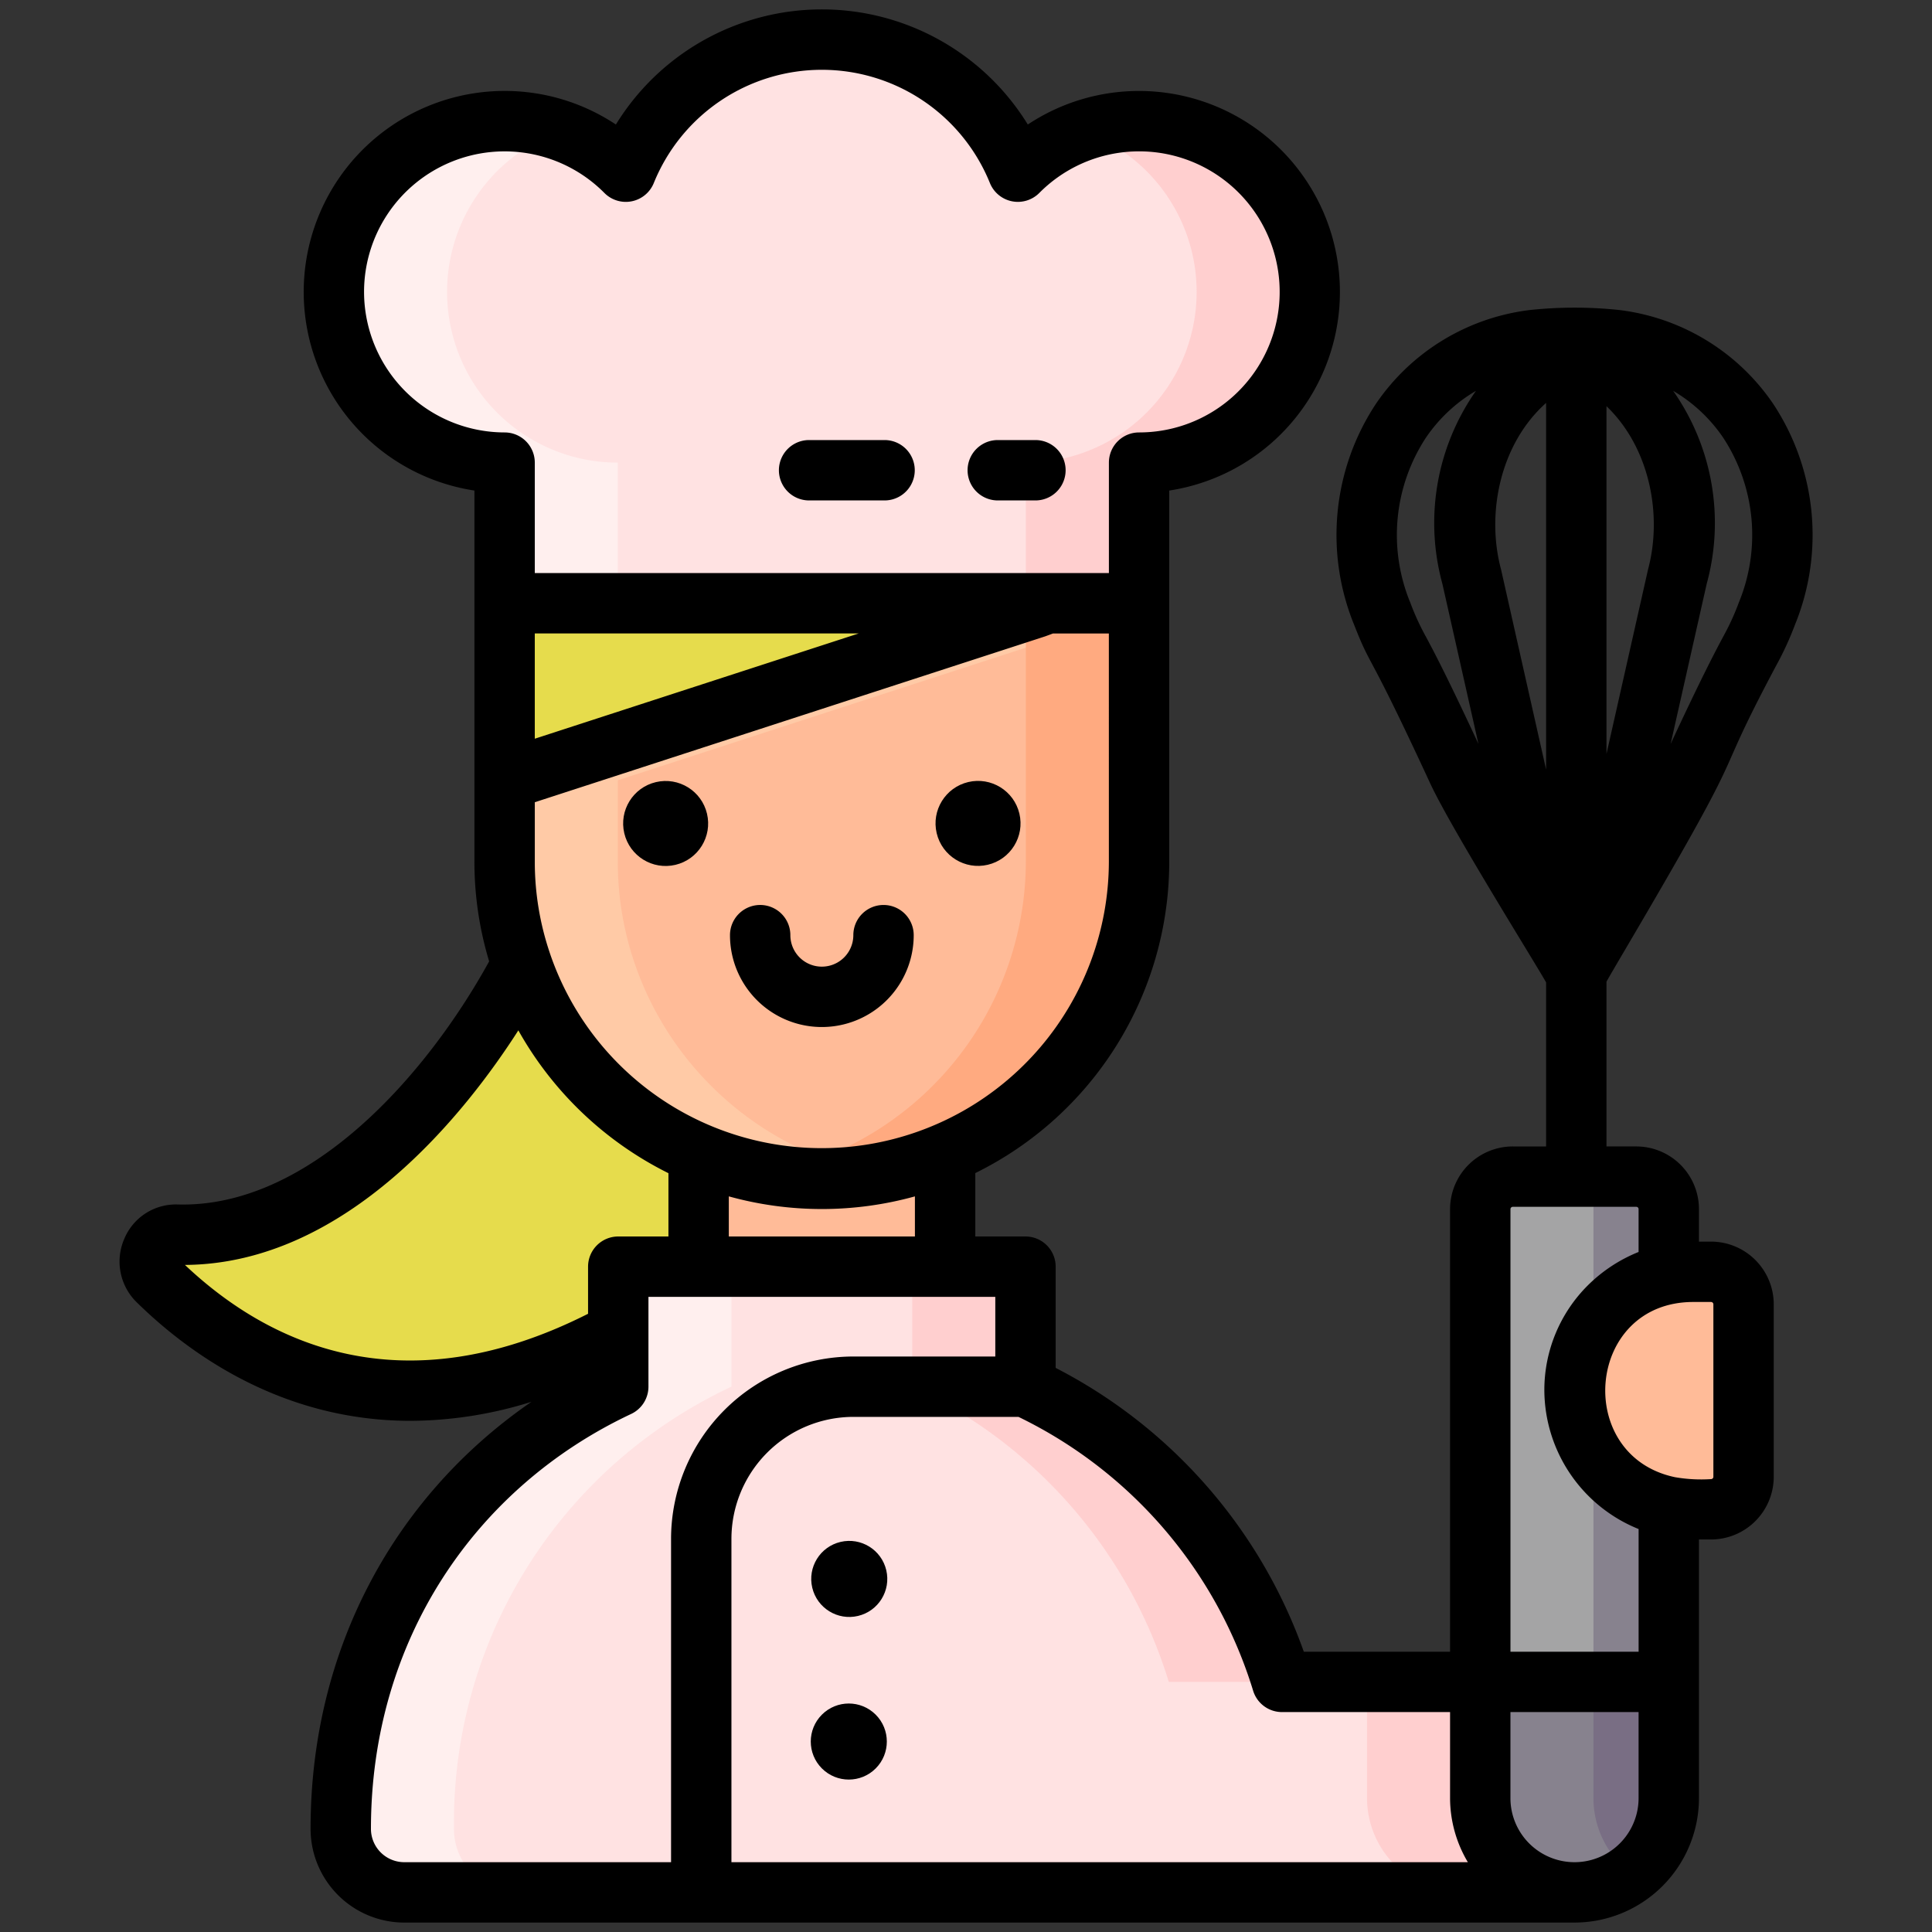 <svg height="512" viewBox="0 0 256 256" width="512" xmlns="http://www.w3.org/2000/svg"><rect x="0" y="0" width="256" height="256" fill="#333333" stroke="none"/><path d="m150.935 16.056a22.549 22.549 0 0 0 -16.061 6.694 28.027 28.027 0 0 0 -51.95 0 22.623 22.623 0 1 0 -16.062 38.55v18.635h84.073v-18.635a22.624 22.624 0 0 0 0-45.247z" fill="#ffe2e2"/><path d="m92.571 152.89v14.95h-10.65v8.66c-30.2 16.46-51.11 2.92-61-6.79a3.561 3.561 0 0 1 2.53-6.11c27.1.73 45.38-35.24 45.38-35.24l.25-.75a42.351 42.351 0 0 0 23.49 25.28z" fill="#e6dc4c"/><path d="m138.821 79.93-1.62.6-70.34 22.86v10.78a41.629 41.629 0 0 0 2.22 13.44 42.351 42.351 0 0 0 23.49 25.28 41.663 41.663 0 0 0 15.56 3.31c.26.01.51.01.77.01a41.617 41.617 0 0 0 16.33-3.32 42.187 42.187 0 0 0 25.7-38.72v-34.24z" fill="#ffbb98"/><path d="m125.231 152.89v14.95h-32.66v-14.95a41.663 41.663 0 0 0 15.56 3.31c.26.01.51.01.77.01a41.617 41.617 0 0 0 16.33-3.32z" fill="#ffbb98"/><path d="m138.821 79.93-1.62.6-70.34 22.86v-23.46z" fill="#e6dc4c"/><path d="m208.631 250.75h-155.07a8.412 8.412 0 0 1 -8.41-8.42v-.81a63.643 63.643 0 0 1 24.1-49.94c1-.79 2.01-1.54 3.04-2.27a65.185 65.185 0 0 1 9.63-5.57v-15.9h53.96v15.9a64.574 64.574 0 0 1 9.62 5.57c1.04.73 2.06 1.48 3.04 2.27a63.776 63.776 0 0 1 21.33 31.28h26.27v15.4a12.494 12.494 0 0 0 12.49 12.49z" fill="#ffe2e2"/><path d="m213.241 173.13a15.731 15.731 0 0 0 7.88 26.52v23.21h-24.98v-62.64a4.31 4.31 0 0 1 4.31-4.31h16.37a4.3 4.3 0 0 1 4.3 4.31v8.64a15.6 15.6 0 0 0 -7.88 4.27z" fill="#87828e"/><path d="m226.721 168.52h-2.35a15.784 15.784 0 0 0 -3.25.34 15.733 15.733 0 0 0 0 30.79 15.784 15.784 0 0 0 3.25.34h2.35a4.31 4.31 0 0 0 4.31-4.31v-22.85a4.31 4.31 0 0 0 -4.31-4.31z" fill="#ffbb98"/><path d="m208.631 222.86h-12.49v15.4a12.49 12.49 0 0 0 24.98 0v-15.4z" fill="#796e84"/><path d="m59.241 38.68a22.616 22.616 0 0 1 15.12-21.34 22.62 22.62 0 1 0 -7.5 43.96v18.63h15v-18.63a22.623 22.623 0 0 1 -22.62-22.62z" fill="#ffefee"/><path d="m96.921 167.84v15.9a65.185 65.185 0 0 0 -9.63 5.57c-1.03.73-2.04 1.48-3.04 2.27a63.643 63.643 0 0 0 -24.1 49.94v.81a8.412 8.412 0 0 0 8.41 8.42h-15a8.412 8.412 0 0 1 -8.41-8.42v-.81a63.643 63.643 0 0 1 24.1-49.94c1-.79 2.01-1.54 3.04-2.27a65.185 65.185 0 0 1 9.63-5.57v-15.9z" fill="#ffefee"/><path d="m150.931 16.06a22.357 22.357 0 0 0 -7.49 1.28 22.62 22.62 0 0 1 -7.51 43.96v18.63h15v-18.63a22.62 22.62 0 1 0 0-45.24z" fill="#ffcfcf"/><path d="m153.981 196.43a63.793 63.793 0 0 1 15.89 26.43h-15a63.776 63.776 0 0 0 -21.33-31.28c-.98-.79-2-1.54-3.04-2.27a64.574 64.574 0 0 0 -9.62-5.57v-15.9h15v15.9a64.574 64.574 0 0 1 9.62 5.57c1.04.73 2.06 1.48 3.04 2.27a64.078 64.078 0 0 1 5.44 4.85z" fill="#ffcfcf"/><path d="m208.631 250.75h-15a12.494 12.494 0 0 1 -12.49-12.49v-15.4h15v15.4a12.494 12.494 0 0 0 12.49 12.49z" fill="#ffcfcf"/><path d="m81.861 103.39v10.78a41.629 41.629 0 0 0 2.22 13.44 42.351 42.351 0 0 0 23.49 25.28 41.3 41.3 0 0 0 8.85 2.64 41.489 41.489 0 0 1 -7.52.68c-.26 0-.51 0-.77-.01a41.663 41.663 0 0 1 -15.56-3.31 42.351 42.351 0 0 1 -23.49-25.28 41.629 41.629 0 0 1 -2.22-13.44v-10.78l70.339-22.86 1.62-.6h12.11v1.01z" fill="#ffcaa6"/><path d="m150.931 79.93v34.24a42.187 42.187 0 0 1 -25.7 38.72 41.617 41.617 0 0 1 -16.33 3.32c-.26 0-.51 0-.77-.01a41.239 41.239 0 0 1 -6.71-.67 41.7 41.7 0 0 0 8.81-2.64 42.187 42.187 0 0 0 25.7-38.72v-33.23l1.27-.41 1.62-.6z" fill="#ffaa80"/><path d="m215.451 155.91a4.31 4.31 0 0 0 -4.31 4.31v15.51a15.732 15.732 0 0 0 0 17.05v30.08h-15v-62.64a4.31 4.31 0 0 1 4.31-4.31z" fill="#a4a4a5"/><path d="m216.131 248.25a12.493 12.493 0 0 1 -19.99-9.99v-15.4h15v15.4a12.481 12.481 0 0 0 4.99 9.99z" fill="#87828e"/><g fill="#000000"><circle cx="88.197" cy="109.165" r="5.632" transform="matrix(.973 -.23 .23 .973 -22.722 23.184)"/><circle cx="129.6" cy="109.165" r="5.632" transform="matrix(.973 -.23 .23 .973 -21.614 32.696)"/><path d="m107.21 66.31h10a4 4 0 0 0 0-8h-10a4 4 0 1 0 0 8z"/><path d="m132.21 66.31h4.99a4 4 0 0 0 0-8h-4.99a4 4 0 0 0 0 8z"/><circle cx="112.507" cy="209.296" r="5.04" transform="matrix(.973 -.23 .23 .973 -45.076 31.448)"/><circle cx="112.507" cy="230.776" r="5.04" transform="matrix(.707 -.707 .707 .707 -130.231 147.147)"/><path d="m117.071 119.914a4 4 0 0 0 -4 4 4.172 4.172 0 0 1 -8.344 0 4 4 0 0 0 -8 0 12.172 12.172 0 1 0 24.344 0 4 4 0 0 0 -4-4z"/><path d="m234.941 53.488a28.884 28.884 0 0 0 -20.032-12.366c-.048-.01-.1-.013-.147-.021a55.842 55.842 0 0 0 -12.24 0c-.057.01-.117.013-.174.025a28.879 28.879 0 0 0 -20.019 12.364 31.507 31.507 0 0 0 -2.893 29.317c2.42 6.146 1.511 2.483 10.05 20.945 2.781 6.016 14.121 24.141 15.381 26.423v21.735h-4.416a8.32 8.32 0 0 0 -8.31 8.31v58.64h-19.38a67.809 67.809 0 0 0 -32.88-37.607v-13.413a4 4 0 0 0 -4-4h-6.649v-8.4a46.022 46.022 0 0 0 25.7-41.273v-34.2c0-.013 0-.025 0-.038v-14.929a26.625 26.625 0 1 0 -18.742-48.5 32.04 32.04 0 0 0 -54.582 0 26.627 26.627 0 1 0 -18.745 48.5v49.17a45.6 45.6 0 0 0 1.952 13.216c-8.315 15.114-23.815 32.684-41.264 32.214a7.4 7.4 0 0 0 -7.1 4.595 7.537 7.537 0 0 0 1.666 8.367c7.016 6.888 19.314 15.707 36.284 15.706a54.228 54.228 0 0 0 16.017-2.52c-18.088 12.452-29.266 32.728-29.266 56.582a12.428 12.428 0 0 0 12.409 12.42h155.07a16.508 16.508 0 0 0 16.49-16.49v-34.27h1.6a8.32 8.32 0 0 0 8.31-8.31v-22.85a8.32 8.32 0 0 0 -8.31-8.31h-1.6v-4.3a8.314 8.314 0 0 0 -8.3-8.31h-3.954v-21.832c.375-.681 1.673-2.89 2.944-5.051 17.282-29.395 10.155-19.19 19.561-36.869a40.923 40.923 0 0 0 2.462-5.354 31.5 31.5 0 0 0 -2.893-29.316zm-88.01 60.682a38.041 38.041 0 0 1 -74.062 12.155v-.005a37.614 37.614 0 0 1 -2.005-12.15v-7.87l67.576-21.962c.051-.016.1-.034.153-.053l.936-.346h7.4zm-25.7 44.357v5.313h-24.66v-5.315a46.164 46.164 0 0 0 24.661.002zm-50.369-60.643v-13.949h42.922l-30.931 10.052zm-22.623-59.204a18.622 18.622 0 0 1 31.845-13.113 4 4 0 0 0 6.547-1.314 24.027 24.027 0 0 1 44.537 0 4 4 0 0 0 6.546 1.313 18.623 18.623 0 1 1 13.221 31.734 4 4 0 0 0 -4 4v14.63h-76.072v-14.63a4 4 0 0 0 -4-4 18.645 18.645 0 0 1 -18.624-18.62zm-23.732 128.93c21.55-.144 37.349-20.411 44.177-31.081a46.512 46.512 0 0 0 19.887 18.924v8.387h-6.65a4 4 0 0 0 -4 4v6.243c-24.871 12.568-42.615 3.737-53.414-6.473zm64.412 36.29v42.85h-35.358a4.419 4.419 0 0 1 -4.409-4.42c0-25.005 13.833-45.261 34.471-54.97a4 4 0 0 0 2.3-3.62v-11.9h45.96v7.905h-18.807a24.184 24.184 0 0 0 -24.157 24.155zm8 42.849v-42.849a16.175 16.175 0 0 1 16.157-16.156h21.878a59.741 59.741 0 0 1 31.092 36.285 4 4 0 0 0 3.825 2.83h22.27v11.4a16.637 16.637 0 0 0 2.357 8.49zm92.04-162.349a33.263 33.263 0 0 1 -2.078-4.522 23.511 23.511 0 0 1 2.061-21.883 20.643 20.643 0 0 1 6.632-6.209 30.487 30.487 0 0 0 -4.449 25.577l4.775 21.209c-4.189-9.004-5.895-12.212-6.941-14.172zm9.955-8.865c-.01-.049-.022-.1-.035-.145-1.969-7.436-.076-16.6 5.988-22v48.581zm18.207 162.725a8.49 8.49 0 0 1 -16.98 0v-11.4h16.98zm7.25-65.74h2.35a.31.31 0 0 1 .31.31v22.85a.31.31 0 0 1 -.31.31 20.335 20.335 0 0 1 -4.776-.255c-13.487-2.835-11.816-23.215 2.426-23.215zm-7.55-12.61a.3.3 0 0 1 .3.31v5.673a20.247 20.247 0 0 0 -6.7 4.4 19.567 19.567 0 0 0 -5.787 13.954 19.928 19.928 0 0 0 12.49 18.358v16.255h-16.98v-58.64a.31.31 0 0 1 .31-.31zm1.571-84.523c-.013.048-.025.1-.035.145l-5.49 24.368v-46.077c5.69 5.447 7.442 14.323 5.525 21.564zm12 4.488a33.056 33.056 0 0 1 -2.082 4.525c-1.045 1.965-2.752 5.174-6.943 14.175l4.779-21.214a30.492 30.492 0 0 0 -4.446-25.574 20.643 20.643 0 0 1 6.626 6.2 23.511 23.511 0 0 1 2.063 21.888z"/></g></svg>